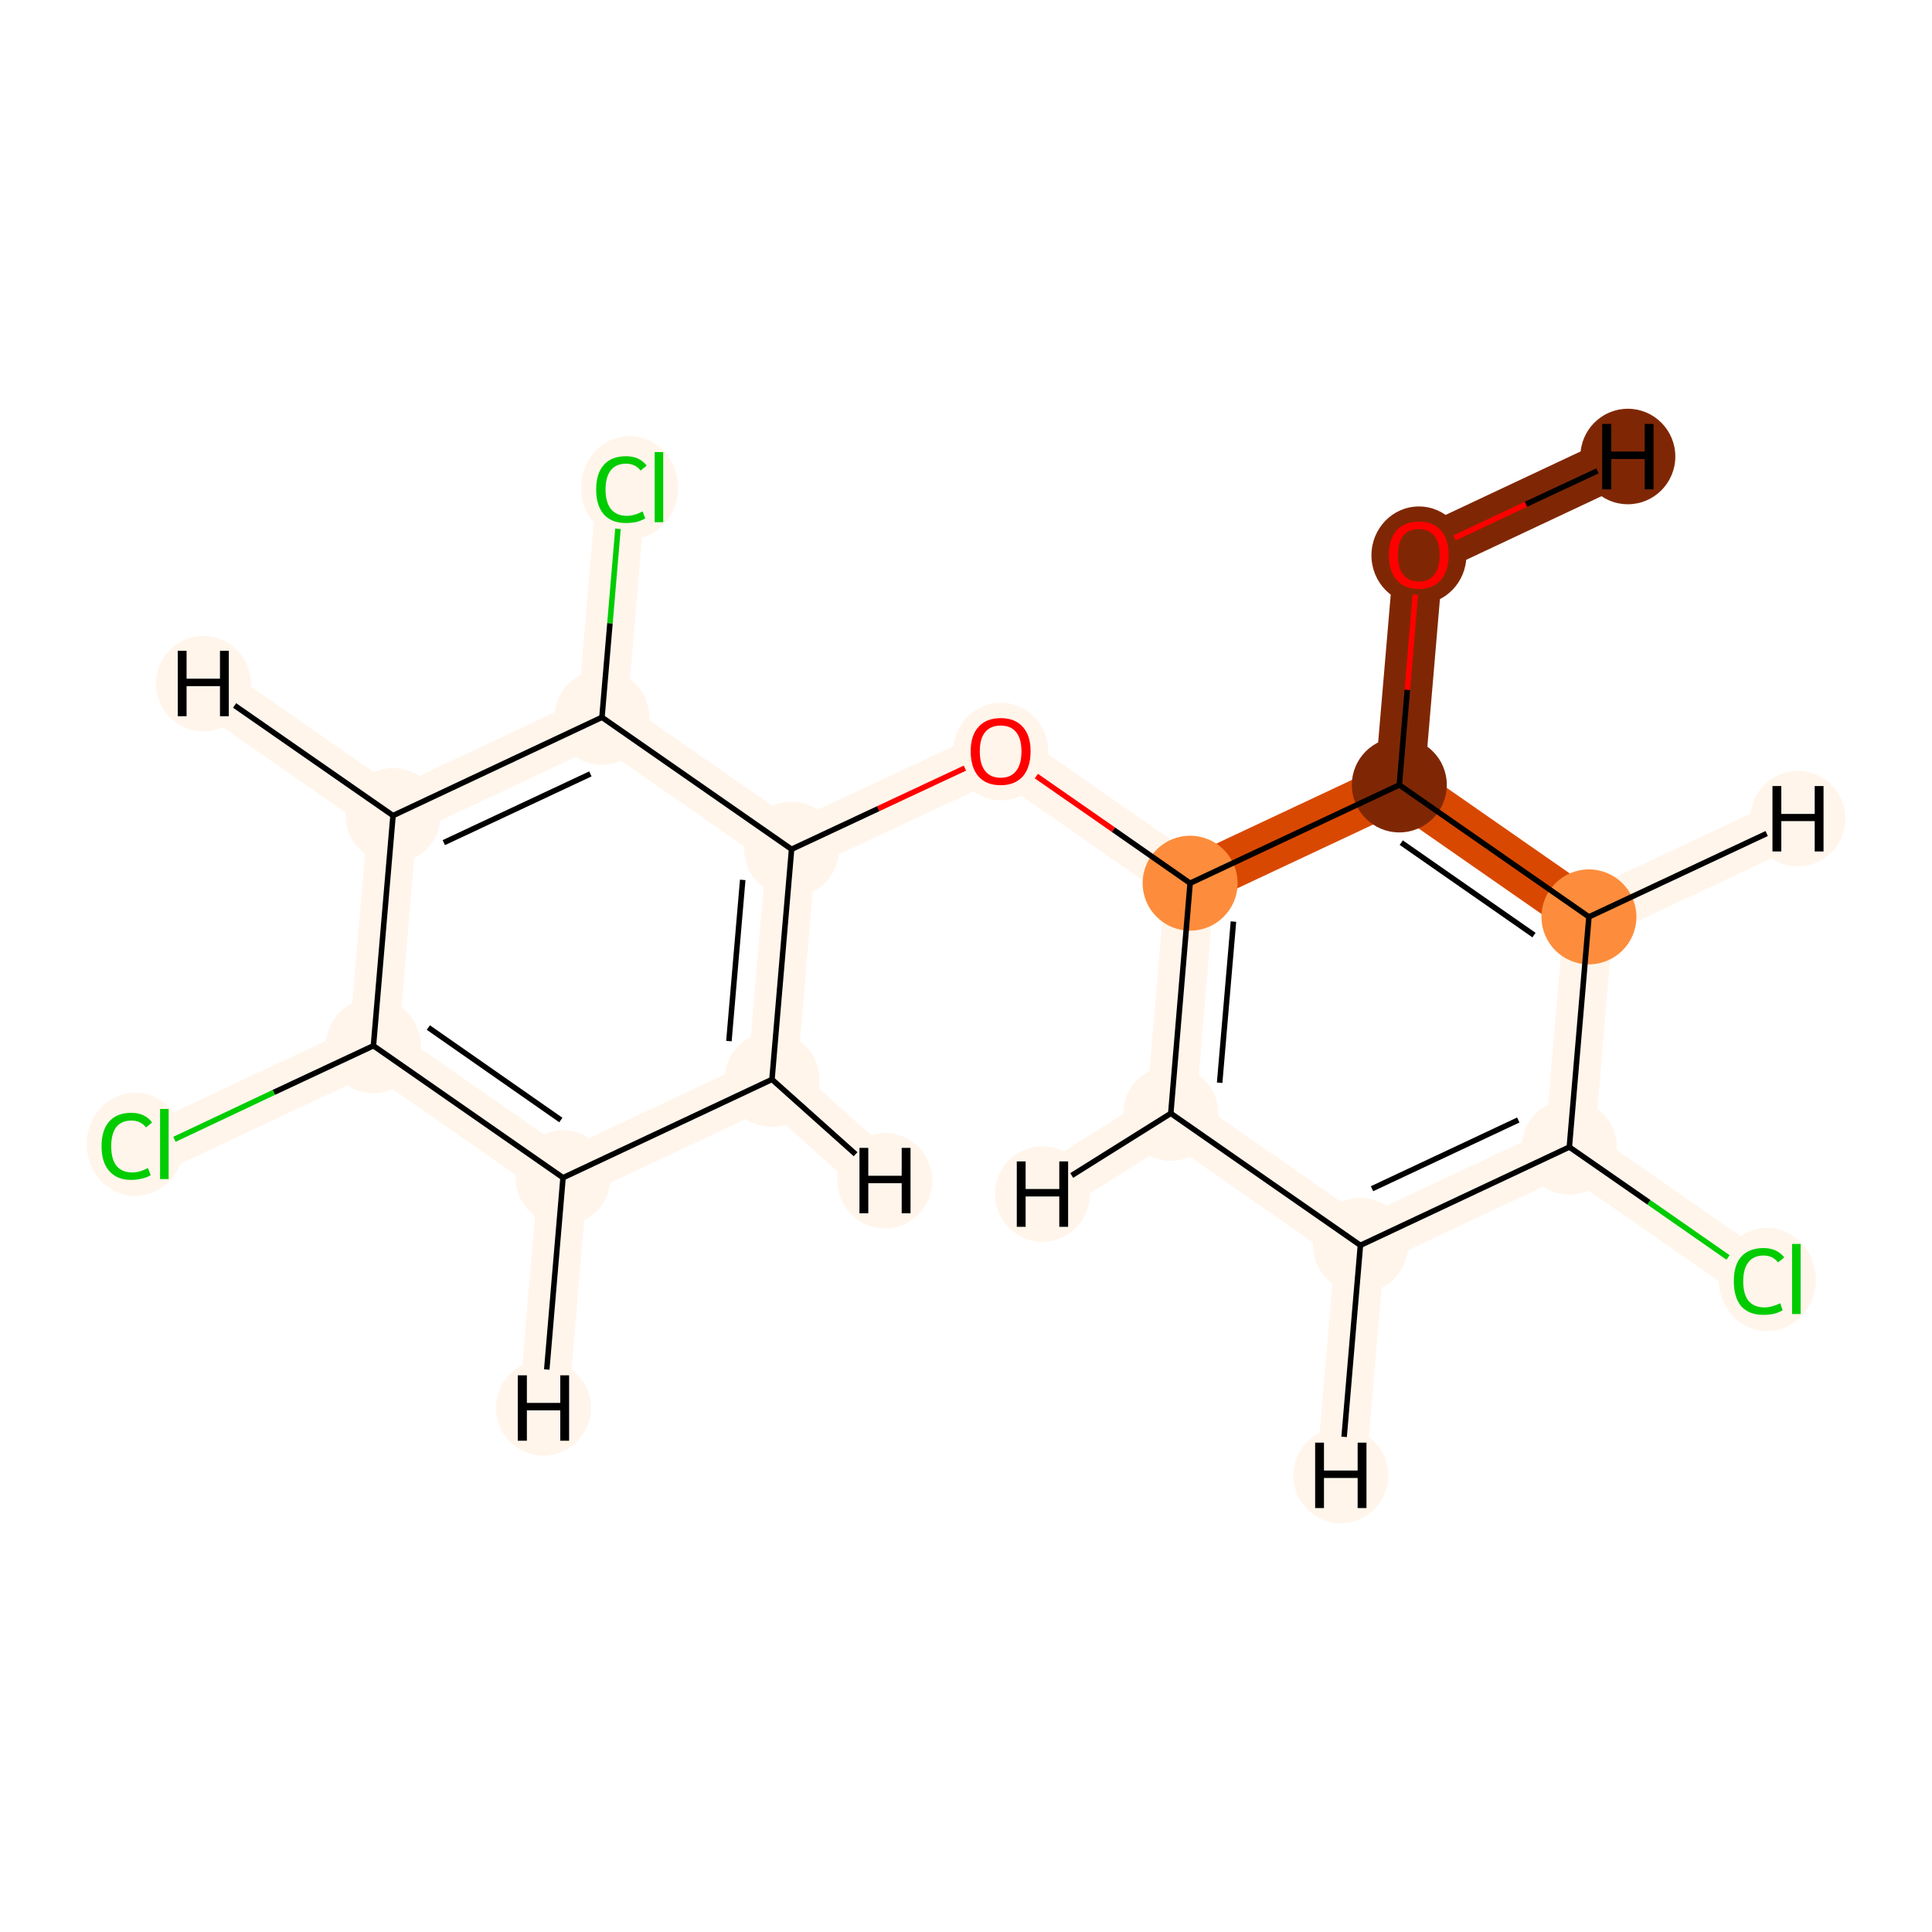 <?xml version='1.0' encoding='iso-8859-1'?>
<svg version='1.1' baseProfile='full'
              xmlns='http://www.w3.org/2000/svg'
                      xmlns:rdkit='http://www.rdkit.org/xml'
                      xmlns:xlink='http://www.w3.org/1999/xlink'
                  xml:space='preserve'
width='700px' height='700px' viewBox='0 0 700 700'>
<!-- END OF HEADER -->
<rect style='opacity:1.0;fill:#FFFFFF;stroke:none' width='700.0' height='700.0' x='0.0' y='0.0'> </rect>
<path d='M 637.3,463.4 L 568.6,415.6' style='fill:none;fill-rule:evenodd;stroke:#FFF5EB;stroke-width:17.9px;stroke-linecap:butt;stroke-linejoin:miter;stroke-opacity:1' />
<path d='M 568.6,415.6 L 492.9,451.2' style='fill:none;fill-rule:evenodd;stroke:#FFF5EB;stroke-width:17.9px;stroke-linecap:butt;stroke-linejoin:miter;stroke-opacity:1' />
<path d='M 568.6,415.6 L 575.7,332.2' style='fill:none;fill-rule:evenodd;stroke:#FFF5EB;stroke-width:17.9px;stroke-linecap:butt;stroke-linejoin:miter;stroke-opacity:1' />
<path d='M 492.9,451.2 L 424.2,403.4' style='fill:none;fill-rule:evenodd;stroke:#FFF5EB;stroke-width:17.9px;stroke-linecap:butt;stroke-linejoin:miter;stroke-opacity:1' />
<path d='M 492.9,451.2 L 485.8,534.6' style='fill:none;fill-rule:evenodd;stroke:#FFF5EB;stroke-width:17.9px;stroke-linecap:butt;stroke-linejoin:miter;stroke-opacity:1' />
<path d='M 424.2,403.4 L 431.2,320.0' style='fill:none;fill-rule:evenodd;stroke:#FFF5EB;stroke-width:17.9px;stroke-linecap:butt;stroke-linejoin:miter;stroke-opacity:1' />
<path d='M 424.2,403.4 L 377.7,432.6' style='fill:none;fill-rule:evenodd;stroke:#FFF5EB;stroke-width:17.9px;stroke-linecap:butt;stroke-linejoin:miter;stroke-opacity:1' />
<path d='M 431.2,320.0 L 507.0,284.4' style='fill:none;fill-rule:evenodd;stroke:#D94801;stroke-width:17.9px;stroke-linecap:butt;stroke-linejoin:miter;stroke-opacity:1' />
<path d='M 431.2,320.0 L 362.6,272.2' style='fill:none;fill-rule:evenodd;stroke:#FFF5EB;stroke-width:17.9px;stroke-linecap:butt;stroke-linejoin:miter;stroke-opacity:1' />
<path d='M 507.0,284.4 L 575.7,332.2' style='fill:none;fill-rule:evenodd;stroke:#D94801;stroke-width:17.9px;stroke-linecap:butt;stroke-linejoin:miter;stroke-opacity:1' />
<path d='M 507.0,284.4 L 514.1,201.0' style='fill:none;fill-rule:evenodd;stroke:#7F2704;stroke-width:17.9px;stroke-linecap:butt;stroke-linejoin:miter;stroke-opacity:1' />
<path d='M 575.7,332.2 L 651.4,296.6' style='fill:none;fill-rule:evenodd;stroke:#FFF5EB;stroke-width:17.9px;stroke-linecap:butt;stroke-linejoin:miter;stroke-opacity:1' />
<path d='M 514.1,201.0 L 589.8,165.4' style='fill:none;fill-rule:evenodd;stroke:#7F2704;stroke-width:17.9px;stroke-linecap:butt;stroke-linejoin:miter;stroke-opacity:1' />
<path d='M 362.6,272.2 L 286.8,307.7' style='fill:none;fill-rule:evenodd;stroke:#FFF5EB;stroke-width:17.9px;stroke-linecap:butt;stroke-linejoin:miter;stroke-opacity:1' />
<path d='M 286.8,307.7 L 279.7,391.1' style='fill:none;fill-rule:evenodd;stroke:#FFF5EB;stroke-width:17.9px;stroke-linecap:butt;stroke-linejoin:miter;stroke-opacity:1' />
<path d='M 286.8,307.7 L 218.1,259.9' style='fill:none;fill-rule:evenodd;stroke:#FFF5EB;stroke-width:17.9px;stroke-linecap:butt;stroke-linejoin:miter;stroke-opacity:1' />
<path d='M 279.7,391.1 L 204.0,426.7' style='fill:none;fill-rule:evenodd;stroke:#FFF5EB;stroke-width:17.9px;stroke-linecap:butt;stroke-linejoin:miter;stroke-opacity:1' />
<path d='M 279.7,391.1 L 320.6,427.8' style='fill:none;fill-rule:evenodd;stroke:#FFF5EB;stroke-width:17.9px;stroke-linecap:butt;stroke-linejoin:miter;stroke-opacity:1' />
<path d='M 204.0,426.7 L 135.3,378.9' style='fill:none;fill-rule:evenodd;stroke:#FFF5EB;stroke-width:17.9px;stroke-linecap:butt;stroke-linejoin:miter;stroke-opacity:1' />
<path d='M 204.0,426.7 L 196.9,510.1' style='fill:none;fill-rule:evenodd;stroke:#FFF5EB;stroke-width:17.9px;stroke-linecap:butt;stroke-linejoin:miter;stroke-opacity:1' />
<path d='M 135.3,378.9 L 142.4,295.5' style='fill:none;fill-rule:evenodd;stroke:#FFF5EB;stroke-width:17.9px;stroke-linecap:butt;stroke-linejoin:miter;stroke-opacity:1' />
<path d='M 135.3,378.9 L 59.5,414.5' style='fill:none;fill-rule:evenodd;stroke:#FFF5EB;stroke-width:17.9px;stroke-linecap:butt;stroke-linejoin:miter;stroke-opacity:1' />
<path d='M 142.4,295.5 L 218.1,259.9' style='fill:none;fill-rule:evenodd;stroke:#FFF5EB;stroke-width:17.9px;stroke-linecap:butt;stroke-linejoin:miter;stroke-opacity:1' />
<path d='M 142.4,295.5 L 73.7,247.7' style='fill:none;fill-rule:evenodd;stroke:#FFF5EB;stroke-width:17.9px;stroke-linecap:butt;stroke-linejoin:miter;stroke-opacity:1' />
<path d='M 218.1,259.9 L 225.2,176.5' style='fill:none;fill-rule:evenodd;stroke:#FFF5EB;stroke-width:17.9px;stroke-linecap:butt;stroke-linejoin:miter;stroke-opacity:1' />
<ellipse cx='640.3' cy='463.6' rx='17.1' ry='18.2'  style='fill:#FFF5EB;fill-rule:evenodd;stroke:#FFF5EB;stroke-width:1.0px;stroke-linecap:butt;stroke-linejoin:miter;stroke-opacity:1' />
<ellipse cx='568.6' cy='415.6' rx='16.7' ry='16.7'  style='fill:#FFF5EB;fill-rule:evenodd;stroke:#FFF5EB;stroke-width:1.0px;stroke-linecap:butt;stroke-linejoin:miter;stroke-opacity:1' />
<ellipse cx='492.9' cy='451.2' rx='16.7' ry='16.7'  style='fill:#FFF5EB;fill-rule:evenodd;stroke:#FFF5EB;stroke-width:1.0px;stroke-linecap:butt;stroke-linejoin:miter;stroke-opacity:1' />
<ellipse cx='424.2' cy='403.4' rx='16.7' ry='16.7'  style='fill:#FFF5EB;fill-rule:evenodd;stroke:#FFF5EB;stroke-width:1.0px;stroke-linecap:butt;stroke-linejoin:miter;stroke-opacity:1' />
<ellipse cx='431.2' cy='320.0' rx='16.7' ry='16.7'  style='fill:#FD8D3C;fill-rule:evenodd;stroke:#FD8D3C;stroke-width:1.0px;stroke-linecap:butt;stroke-linejoin:miter;stroke-opacity:1' />
<ellipse cx='507.0' cy='284.4' rx='16.7' ry='16.7'  style='fill:#7F2704;fill-rule:evenodd;stroke:#7F2704;stroke-width:1.0px;stroke-linecap:butt;stroke-linejoin:miter;stroke-opacity:1' />
<ellipse cx='575.7' cy='332.2' rx='16.7' ry='16.7'  style='fill:#FD8D3C;fill-rule:evenodd;stroke:#FD8D3C;stroke-width:1.0px;stroke-linecap:butt;stroke-linejoin:miter;stroke-opacity:1' />
<ellipse cx='514.1' cy='201.2' rx='16.7' ry='17.2'  style='fill:#7F2704;fill-rule:evenodd;stroke:#7F2704;stroke-width:1.0px;stroke-linecap:butt;stroke-linejoin:miter;stroke-opacity:1' />
<ellipse cx='362.6' cy='272.3' rx='16.7' ry='17.2'  style='fill:#FFF5EB;fill-rule:evenodd;stroke:#FFF5EB;stroke-width:1.0px;stroke-linecap:butt;stroke-linejoin:miter;stroke-opacity:1' />
<ellipse cx='286.8' cy='307.7' rx='16.7' ry='16.7'  style='fill:#FFF5EB;fill-rule:evenodd;stroke:#FFF5EB;stroke-width:1.0px;stroke-linecap:butt;stroke-linejoin:miter;stroke-opacity:1' />
<ellipse cx='279.7' cy='391.1' rx='16.7' ry='16.7'  style='fill:#FFF5EB;fill-rule:evenodd;stroke:#FFF5EB;stroke-width:1.0px;stroke-linecap:butt;stroke-linejoin:miter;stroke-opacity:1' />
<ellipse cx='204.0' cy='426.7' rx='16.7' ry='16.7'  style='fill:#FFF5EB;fill-rule:evenodd;stroke:#FFF5EB;stroke-width:1.0px;stroke-linecap:butt;stroke-linejoin:miter;stroke-opacity:1' />
<ellipse cx='135.3' cy='378.9' rx='16.7' ry='16.7'  style='fill:#FFF5EB;fill-rule:evenodd;stroke:#FFF5EB;stroke-width:1.0px;stroke-linecap:butt;stroke-linejoin:miter;stroke-opacity:1' />
<ellipse cx='142.4' cy='295.5' rx='16.7' ry='16.7'  style='fill:#FFF5EB;fill-rule:evenodd;stroke:#FFF5EB;stroke-width:1.0px;stroke-linecap:butt;stroke-linejoin:miter;stroke-opacity:1' />
<ellipse cx='218.1' cy='259.9' rx='16.7' ry='16.7'  style='fill:#FFF5EB;fill-rule:evenodd;stroke:#FFF5EB;stroke-width:1.0px;stroke-linecap:butt;stroke-linejoin:miter;stroke-opacity:1' />
<ellipse cx='228.1' cy='176.7' rx='17.1' ry='18.2'  style='fill:#FFF5EB;fill-rule:evenodd;stroke:#FFF5EB;stroke-width:1.0px;stroke-linecap:butt;stroke-linejoin:miter;stroke-opacity:1' />
<ellipse cx='49.0' cy='414.6' rx='17.1' ry='18.2'  style='fill:#FFF5EB;fill-rule:evenodd;stroke:#FFF5EB;stroke-width:1.0px;stroke-linecap:butt;stroke-linejoin:miter;stroke-opacity:1' />
<ellipse cx='485.8' cy='534.6' rx='16.7' ry='16.8'  style='fill:#FFF5EB;fill-rule:evenodd;stroke:#FFF5EB;stroke-width:1.0px;stroke-linecap:butt;stroke-linejoin:miter;stroke-opacity:1' />
<ellipse cx='377.7' cy='432.6' rx='16.7' ry='16.8'  style='fill:#FFF5EB;fill-rule:evenodd;stroke:#FFF5EB;stroke-width:1.0px;stroke-linecap:butt;stroke-linejoin:miter;stroke-opacity:1' />
<ellipse cx='651.4' cy='296.6' rx='16.7' ry='16.8'  style='fill:#FFF5EB;fill-rule:evenodd;stroke:#FFF5EB;stroke-width:1.0px;stroke-linecap:butt;stroke-linejoin:miter;stroke-opacity:1' />
<ellipse cx='589.8' cy='165.4' rx='16.7' ry='16.8'  style='fill:#7F2704;fill-rule:evenodd;stroke:#7F2704;stroke-width:1.0px;stroke-linecap:butt;stroke-linejoin:miter;stroke-opacity:1' />
<ellipse cx='320.6' cy='427.8' rx='16.7' ry='16.8'  style='fill:#FFF5EB;fill-rule:evenodd;stroke:#FFF5EB;stroke-width:1.0px;stroke-linecap:butt;stroke-linejoin:miter;stroke-opacity:1' />
<ellipse cx='196.9' cy='510.1' rx='16.7' ry='16.8'  style='fill:#FFF5EB;fill-rule:evenodd;stroke:#FFF5EB;stroke-width:1.0px;stroke-linecap:butt;stroke-linejoin:miter;stroke-opacity:1' />
<ellipse cx='73.7' cy='247.7' rx='16.7' ry='16.8'  style='fill:#FFF5EB;fill-rule:evenodd;stroke:#FFF5EB;stroke-width:1.0px;stroke-linecap:butt;stroke-linejoin:miter;stroke-opacity:1' />
<path class='bond-0 atom-0 atom-1' d='M 626.1,455.6 L 597.4,435.6' style='fill:none;fill-rule:evenodd;stroke:#00CC00;stroke-width:2.0px;stroke-linecap:butt;stroke-linejoin:miter;stroke-opacity:1' />
<path class='bond-0 atom-0 atom-1' d='M 597.4,435.6 L 568.6,415.6' style='fill:none;fill-rule:evenodd;stroke:#000000;stroke-width:2.0px;stroke-linecap:butt;stroke-linejoin:miter;stroke-opacity:1' />
<path class='bond-1 atom-1 atom-2' d='M 568.6,415.6 L 492.9,451.2' style='fill:none;fill-rule:evenodd;stroke:#000000;stroke-width:2.0px;stroke-linecap:butt;stroke-linejoin:miter;stroke-opacity:1' />
<path class='bond-1 atom-1 atom-2' d='M 550.1,405.8 L 497.1,430.7' style='fill:none;fill-rule:evenodd;stroke:#000000;stroke-width:2.0px;stroke-linecap:butt;stroke-linejoin:miter;stroke-opacity:1' />
<path class='bond-16 atom-6 atom-1' d='M 575.7,332.2 L 568.6,415.6' style='fill:none;fill-rule:evenodd;stroke:#000000;stroke-width:2.0px;stroke-linecap:butt;stroke-linejoin:miter;stroke-opacity:1' />
<path class='bond-2 atom-2 atom-3' d='M 492.9,451.2 L 424.2,403.4' style='fill:none;fill-rule:evenodd;stroke:#000000;stroke-width:2.0px;stroke-linecap:butt;stroke-linejoin:miter;stroke-opacity:1' />
<path class='bond-18 atom-2 atom-17' d='M 492.9,451.2 L 487.0,520.6' style='fill:none;fill-rule:evenodd;stroke:#000000;stroke-width:2.0px;stroke-linecap:butt;stroke-linejoin:miter;stroke-opacity:1' />
<path class='bond-3 atom-3 atom-4' d='M 424.2,403.4 L 431.2,320.0' style='fill:none;fill-rule:evenodd;stroke:#000000;stroke-width:2.0px;stroke-linecap:butt;stroke-linejoin:miter;stroke-opacity:1' />
<path class='bond-3 atom-3 atom-4' d='M 441.9,392.3 L 446.9,333.9' style='fill:none;fill-rule:evenodd;stroke:#000000;stroke-width:2.0px;stroke-linecap:butt;stroke-linejoin:miter;stroke-opacity:1' />
<path class='bond-19 atom-3 atom-18' d='M 424.2,403.4 L 388.3,425.9' style='fill:none;fill-rule:evenodd;stroke:#000000;stroke-width:2.0px;stroke-linecap:butt;stroke-linejoin:miter;stroke-opacity:1' />
<path class='bond-4 atom-4 atom-5' d='M 431.2,320.0 L 507.0,284.4' style='fill:none;fill-rule:evenodd;stroke:#000000;stroke-width:2.0px;stroke-linecap:butt;stroke-linejoin:miter;stroke-opacity:1' />
<path class='bond-7 atom-4 atom-8' d='M 431.2,320.0 L 403.4,300.6' style='fill:none;fill-rule:evenodd;stroke:#000000;stroke-width:2.0px;stroke-linecap:butt;stroke-linejoin:miter;stroke-opacity:1' />
<path class='bond-7 atom-4 atom-8' d='M 403.4,300.6 L 375.5,281.2' style='fill:none;fill-rule:evenodd;stroke:#FF0000;stroke-width:2.0px;stroke-linecap:butt;stroke-linejoin:miter;stroke-opacity:1' />
<path class='bond-5 atom-5 atom-6' d='M 507.0,284.4 L 575.7,332.2' style='fill:none;fill-rule:evenodd;stroke:#000000;stroke-width:2.0px;stroke-linecap:butt;stroke-linejoin:miter;stroke-opacity:1' />
<path class='bond-5 atom-5 atom-6' d='M 507.7,305.3 L 555.8,338.8' style='fill:none;fill-rule:evenodd;stroke:#000000;stroke-width:2.0px;stroke-linecap:butt;stroke-linejoin:miter;stroke-opacity:1' />
<path class='bond-6 atom-5 atom-7' d='M 507.0,284.4 L 509.9,249.9' style='fill:none;fill-rule:evenodd;stroke:#000000;stroke-width:2.0px;stroke-linecap:butt;stroke-linejoin:miter;stroke-opacity:1' />
<path class='bond-6 atom-5 atom-7' d='M 509.9,249.9 L 512.8,215.4' style='fill:none;fill-rule:evenodd;stroke:#FF0000;stroke-width:2.0px;stroke-linecap:butt;stroke-linejoin:miter;stroke-opacity:1' />
<path class='bond-20 atom-6 atom-19' d='M 575.7,332.2 L 640.1,302.0' style='fill:none;fill-rule:evenodd;stroke:#000000;stroke-width:2.0px;stroke-linecap:butt;stroke-linejoin:miter;stroke-opacity:1' />
<path class='bond-21 atom-7 atom-20' d='M 527.0,194.9 L 552.9,182.7' style='fill:none;fill-rule:evenodd;stroke:#FF0000;stroke-width:2.0px;stroke-linecap:butt;stroke-linejoin:miter;stroke-opacity:1' />
<path class='bond-21 atom-7 atom-20' d='M 552.9,182.7 L 578.8,170.6' style='fill:none;fill-rule:evenodd;stroke:#000000;stroke-width:2.0px;stroke-linecap:butt;stroke-linejoin:miter;stroke-opacity:1' />
<path class='bond-8 atom-8 atom-9' d='M 349.6,278.3 L 318.2,293.0' style='fill:none;fill-rule:evenodd;stroke:#FF0000;stroke-width:2.0px;stroke-linecap:butt;stroke-linejoin:miter;stroke-opacity:1' />
<path class='bond-8 atom-8 atom-9' d='M 318.2,293.0 L 286.8,307.7' style='fill:none;fill-rule:evenodd;stroke:#000000;stroke-width:2.0px;stroke-linecap:butt;stroke-linejoin:miter;stroke-opacity:1' />
<path class='bond-9 atom-9 atom-10' d='M 286.8,307.7 L 279.7,391.1' style='fill:none;fill-rule:evenodd;stroke:#000000;stroke-width:2.0px;stroke-linecap:butt;stroke-linejoin:miter;stroke-opacity:1' />
<path class='bond-9 atom-9 atom-10' d='M 269.1,318.8 L 264.1,377.2' style='fill:none;fill-rule:evenodd;stroke:#000000;stroke-width:2.0px;stroke-linecap:butt;stroke-linejoin:miter;stroke-opacity:1' />
<path class='bond-17 atom-14 atom-9' d='M 218.1,259.9 L 286.8,307.7' style='fill:none;fill-rule:evenodd;stroke:#000000;stroke-width:2.0px;stroke-linecap:butt;stroke-linejoin:miter;stroke-opacity:1' />
<path class='bond-10 atom-10 atom-11' d='M 279.7,391.1 L 204.0,426.7' style='fill:none;fill-rule:evenodd;stroke:#000000;stroke-width:2.0px;stroke-linecap:butt;stroke-linejoin:miter;stroke-opacity:1' />
<path class='bond-22 atom-10 atom-21' d='M 279.7,391.1 L 310.0,418.2' style='fill:none;fill-rule:evenodd;stroke:#000000;stroke-width:2.0px;stroke-linecap:butt;stroke-linejoin:miter;stroke-opacity:1' />
<path class='bond-11 atom-11 atom-12' d='M 204.0,426.7 L 135.3,378.9' style='fill:none;fill-rule:evenodd;stroke:#000000;stroke-width:2.0px;stroke-linecap:butt;stroke-linejoin:miter;stroke-opacity:1' />
<path class='bond-11 atom-11 atom-12' d='M 203.2,405.8 L 155.2,372.3' style='fill:none;fill-rule:evenodd;stroke:#000000;stroke-width:2.0px;stroke-linecap:butt;stroke-linejoin:miter;stroke-opacity:1' />
<path class='bond-23 atom-11 atom-22' d='M 204.0,426.7 L 198.1,496.2' style='fill:none;fill-rule:evenodd;stroke:#000000;stroke-width:2.0px;stroke-linecap:butt;stroke-linejoin:miter;stroke-opacity:1' />
<path class='bond-12 atom-12 atom-13' d='M 135.3,378.9 L 142.4,295.5' style='fill:none;fill-rule:evenodd;stroke:#000000;stroke-width:2.0px;stroke-linecap:butt;stroke-linejoin:miter;stroke-opacity:1' />
<path class='bond-15 atom-12 atom-16' d='M 135.3,378.9 L 99.2,395.8' style='fill:none;fill-rule:evenodd;stroke:#000000;stroke-width:2.0px;stroke-linecap:butt;stroke-linejoin:miter;stroke-opacity:1' />
<path class='bond-15 atom-12 atom-16' d='M 99.2,395.8 L 63.2,412.8' style='fill:none;fill-rule:evenodd;stroke:#00CC00;stroke-width:2.0px;stroke-linecap:butt;stroke-linejoin:miter;stroke-opacity:1' />
<path class='bond-13 atom-13 atom-14' d='M 142.4,295.5 L 218.1,259.9' style='fill:none;fill-rule:evenodd;stroke:#000000;stroke-width:2.0px;stroke-linecap:butt;stroke-linejoin:miter;stroke-opacity:1' />
<path class='bond-13 atom-13 atom-14' d='M 160.8,305.3 L 213.9,280.4' style='fill:none;fill-rule:evenodd;stroke:#000000;stroke-width:2.0px;stroke-linecap:butt;stroke-linejoin:miter;stroke-opacity:1' />
<path class='bond-24 atom-13 atom-23' d='M 142.4,295.5 L 85.0,255.6' style='fill:none;fill-rule:evenodd;stroke:#000000;stroke-width:2.0px;stroke-linecap:butt;stroke-linejoin:miter;stroke-opacity:1' />
<path class='bond-14 atom-14 atom-15' d='M 218.1,259.9 L 221.0,225.8' style='fill:none;fill-rule:evenodd;stroke:#000000;stroke-width:2.0px;stroke-linecap:butt;stroke-linejoin:miter;stroke-opacity:1' />
<path class='bond-14 atom-14 atom-15' d='M 221.0,225.8 L 223.9,191.6' style='fill:none;fill-rule:evenodd;stroke:#00CC00;stroke-width:2.0px;stroke-linecap:butt;stroke-linejoin:miter;stroke-opacity:1' />
<path  class='atom-0' d='M 628.2 464.2
Q 628.2 458.3, 630.9 455.3
Q 633.7 452.2, 639.0 452.2
Q 643.8 452.2, 646.5 455.6
L 644.2 457.4
Q 642.3 454.9, 639.0 454.9
Q 635.4 454.9, 633.5 457.3
Q 631.6 459.7, 631.6 464.2
Q 631.6 468.9, 633.5 471.3
Q 635.5 473.7, 639.3 473.7
Q 641.9 473.7, 645.0 472.2
L 645.9 474.7
Q 644.7 475.5, 642.8 476.0
Q 640.9 476.4, 638.9 476.4
Q 633.7 476.4, 630.9 473.3
Q 628.2 470.1, 628.2 464.2
' fill='#00CC00'/>
<path  class='atom-0' d='M 649.3 450.7
L 652.4 450.7
L 652.4 476.1
L 649.3 476.1
L 649.3 450.7
' fill='#00CC00'/>
<path  class='atom-7' d='M 503.2 201.1
Q 503.2 195.4, 506.0 192.2
Q 508.8 189.0, 514.1 189.0
Q 519.3 189.0, 522.1 192.2
Q 524.9 195.4, 524.9 201.1
Q 524.9 206.8, 522.1 210.1
Q 519.2 213.4, 514.1 213.4
Q 508.8 213.4, 506.0 210.1
Q 503.2 206.9, 503.2 201.1
M 514.1 210.7
Q 517.7 210.7, 519.6 208.3
Q 521.6 205.8, 521.6 201.1
Q 521.6 196.4, 519.6 194.1
Q 517.7 191.7, 514.1 191.7
Q 510.4 191.7, 508.5 194.0
Q 506.5 196.4, 506.5 201.1
Q 506.5 205.9, 508.5 208.3
Q 510.4 210.7, 514.1 210.7
' fill='#FF0000'/>
<path  class='atom-8' d='M 351.7 272.2
Q 351.7 266.5, 354.5 263.4
Q 357.3 260.2, 362.6 260.2
Q 367.8 260.2, 370.6 263.4
Q 373.4 266.5, 373.4 272.2
Q 373.4 278.0, 370.6 281.3
Q 367.7 284.5, 362.6 284.5
Q 357.3 284.5, 354.5 281.3
Q 351.7 278.0, 351.7 272.2
M 362.6 281.8
Q 366.2 281.8, 368.1 279.4
Q 370.1 277.0, 370.1 272.2
Q 370.1 267.6, 368.1 265.2
Q 366.2 262.9, 362.6 262.9
Q 358.9 262.9, 357.0 265.2
Q 355.0 267.5, 355.0 272.2
Q 355.0 277.0, 357.0 279.4
Q 358.9 281.8, 362.6 281.8
' fill='#FF0000'/>
<path  class='atom-15' d='M 216.0 177.4
Q 216.0 171.5, 218.8 168.4
Q 221.6 165.3, 226.8 165.3
Q 231.7 165.3, 234.3 168.7
L 232.1 170.5
Q 230.2 168.0, 226.8 168.0
Q 223.2 168.0, 221.3 170.4
Q 219.4 172.8, 219.4 177.4
Q 219.4 182.0, 221.4 184.5
Q 223.4 186.9, 227.2 186.9
Q 229.8 186.9, 232.8 185.3
L 233.8 187.8
Q 232.5 188.6, 230.7 189.1
Q 228.8 189.5, 226.7 189.5
Q 221.6 189.5, 218.8 186.4
Q 216.0 183.2, 216.0 177.4
' fill='#00CC00'/>
<path  class='atom-15' d='M 237.2 163.8
L 240.3 163.8
L 240.3 189.2
L 237.2 189.2
L 237.2 163.8
' fill='#00CC00'/>
<path  class='atom-16' d='M 36.8 415.3
Q 36.8 409.4, 39.6 406.3
Q 42.4 403.2, 47.6 403.2
Q 52.5 403.2, 55.1 406.7
L 52.9 408.5
Q 51.0 406.0, 47.6 406.0
Q 44.0 406.0, 42.1 408.4
Q 40.3 410.8, 40.3 415.3
Q 40.3 420.0, 42.2 422.4
Q 44.2 424.8, 48.0 424.8
Q 50.6 424.8, 53.6 423.2
L 54.6 425.8
Q 53.3 426.6, 51.5 427.0
Q 49.6 427.5, 47.5 427.5
Q 42.4 427.5, 39.6 424.3
Q 36.8 421.2, 36.8 415.3
' fill='#00CC00'/>
<path  class='atom-16' d='M 58.0 401.8
L 61.1 401.8
L 61.1 427.2
L 58.0 427.2
L 58.0 401.8
' fill='#00CC00'/>
<path  class='atom-17' d='M 476.5 522.7
L 479.7 522.7
L 479.7 532.8
L 491.9 532.8
L 491.9 522.7
L 495.1 522.7
L 495.1 546.4
L 491.9 546.4
L 491.9 535.5
L 479.7 535.5
L 479.7 546.4
L 476.5 546.4
L 476.5 522.7
' fill='#000000'/>
<path  class='atom-18' d='M 368.4 420.8
L 371.6 420.8
L 371.6 430.8
L 383.8 430.8
L 383.8 420.8
L 387.0 420.8
L 387.0 444.5
L 383.8 444.5
L 383.8 433.5
L 371.6 433.5
L 371.6 444.5
L 368.4 444.5
L 368.4 420.8
' fill='#000000'/>
<path  class='atom-19' d='M 642.2 284.8
L 645.4 284.8
L 645.4 294.9
L 657.5 294.9
L 657.5 284.8
L 660.7 284.8
L 660.7 308.5
L 657.5 308.5
L 657.5 297.5
L 645.4 297.5
L 645.4 308.5
L 642.2 308.5
L 642.2 284.8
' fill='#000000'/>
<path  class='atom-20' d='M 580.5 153.6
L 583.8 153.6
L 583.8 163.6
L 595.9 163.6
L 595.9 153.6
L 599.1 153.6
L 599.1 177.3
L 595.9 177.3
L 595.9 166.3
L 583.8 166.3
L 583.8 177.3
L 580.5 177.3
L 580.5 153.6
' fill='#000000'/>
<path  class='atom-21' d='M 311.4 415.9
L 314.6 415.9
L 314.6 426.0
L 326.7 426.0
L 326.7 415.9
L 329.9 415.9
L 329.9 439.6
L 326.7 439.6
L 326.7 428.7
L 314.6 428.7
L 314.6 439.6
L 311.4 439.6
L 311.4 415.9
' fill='#000000'/>
<path  class='atom-22' d='M 187.6 498.3
L 190.9 498.3
L 190.9 508.3
L 203.0 508.3
L 203.0 498.3
L 206.2 498.3
L 206.2 522.0
L 203.0 522.0
L 203.0 511.0
L 190.9 511.0
L 190.9 522.0
L 187.6 522.0
L 187.6 498.3
' fill='#000000'/>
<path  class='atom-23' d='M 64.4 235.8
L 67.6 235.8
L 67.6 245.9
L 79.7 245.9
L 79.7 235.8
L 82.9 235.8
L 82.9 259.5
L 79.7 259.5
L 79.7 248.6
L 67.6 248.6
L 67.6 259.5
L 64.4 259.5
L 64.4 235.8
' fill='#000000'/>
</svg>
